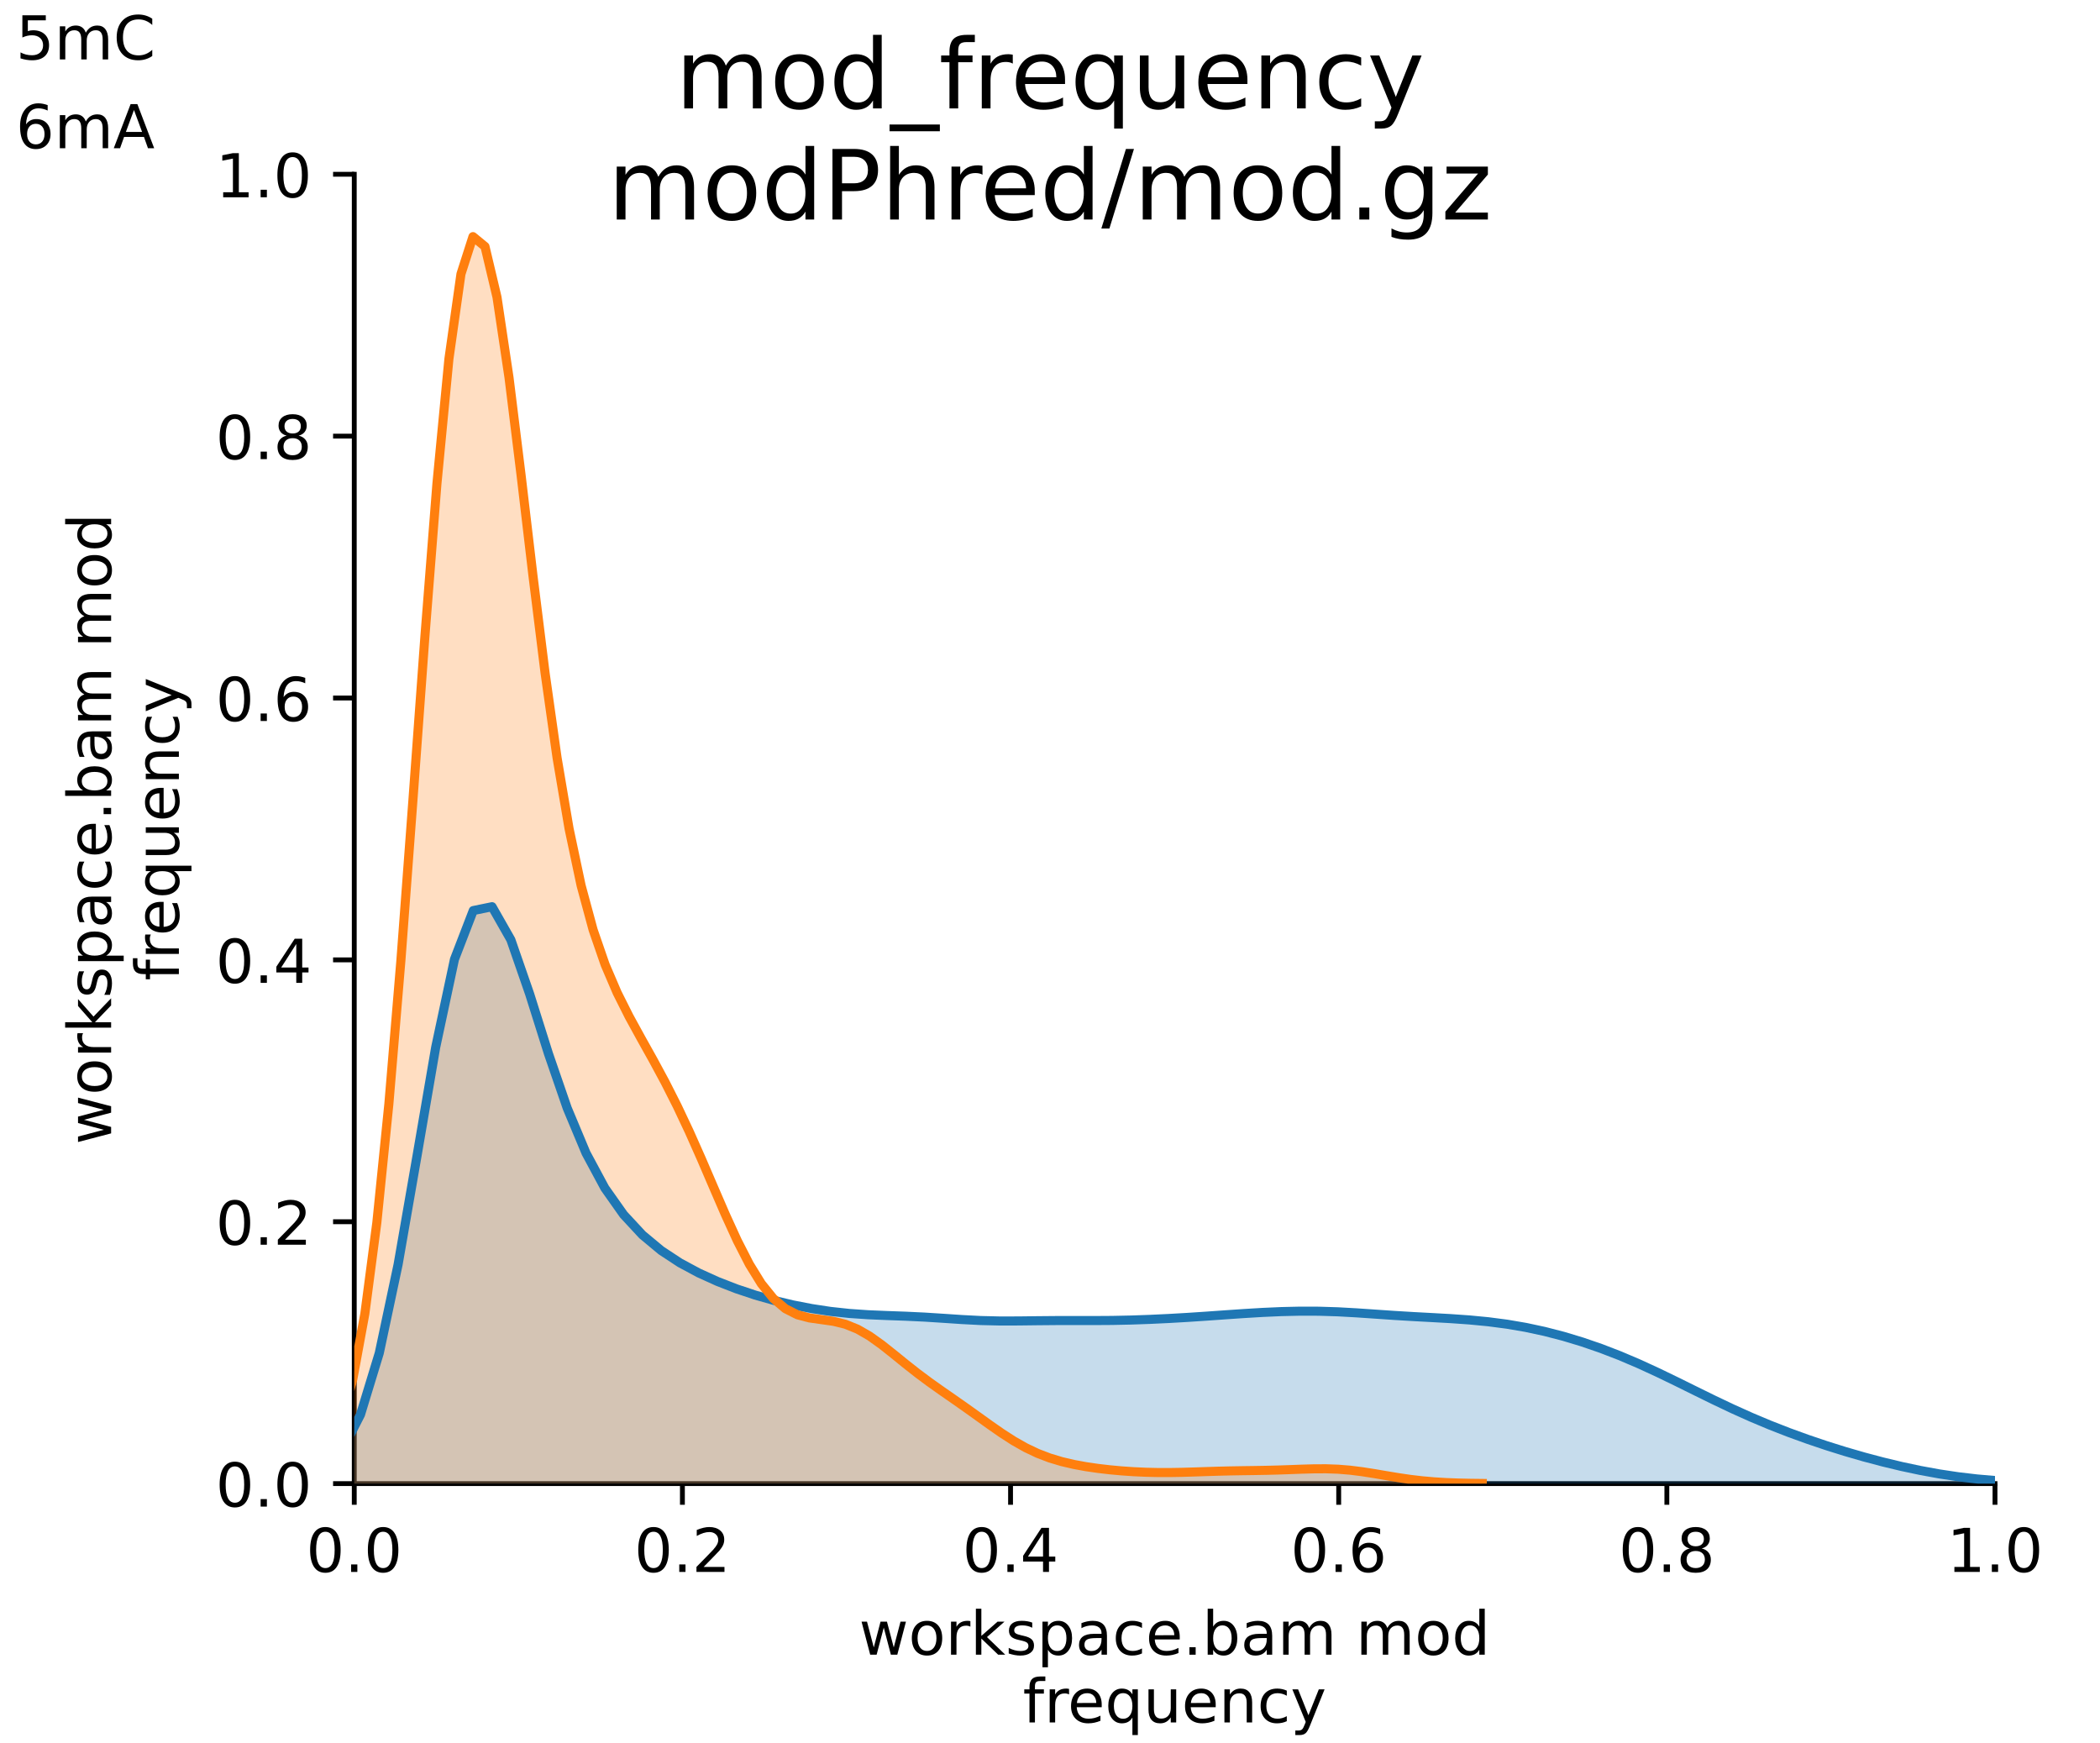 <?xml version="1.0" encoding="utf-8" standalone="no"?>
<!DOCTYPE svg PUBLIC "-//W3C//DTD SVG 1.1//EN"
  "http://www.w3.org/Graphics/SVG/1.1/DTD/svg11.dtd">
<!-- Created with matplotlib (https://matplotlib.org/) -->
<svg height="288pt" version="1.1" viewBox="0 0 347.04 288" width="347.04pt" xmlns="http://www.w3.org/2000/svg" xmlns:xlink="http://www.w3.org/1999/xlink">
 <defs>
  <style type="text/css">*{stroke-linecap:butt;stroke-linejoin:round;}</style>
 </defs>
 <g id="figure_1">
  <g id="patch_1">
   <path d="M 0 288 
L 347.04 288 
L 347.04 0 
L 0 0 
z
" style="fill:#ffffff;"/>
  </g>
  <g id="axes_1">
   <g id="patch_2">
    <path d="M 58.544 245.176 
L 329.688 245.176 
L 329.688 28.8 
L 58.544 28.8 
z
" style="fill:#ffffff;"/>
   </g>
   <g id="matplotlib.axis_1">
    <g id="xtick_1">
     <g id="line2d_1">
      <defs>
       <path d="M 0 0 
L 0 3.5 
" id="m3030052397" style="stroke:#000000;stroke-width:0.8;"/>
      </defs>
      <g>
       <use style="stroke:#000000;stroke-width:0.8;" x="58.544" xlink:href="#m3030052397" y="245.176"/>
      </g>
     </g>
     <g id="text_1">
      <!-- 0.0 -->
      <g transform="translate(50.592 259.774)scale(0.1 -0.1)">
       <defs>
        <path d="M 31.781 66.406 
Q 24.172 66.406 20.328 58.906 
Q 16.5 51.422 16.5 36.375 
Q 16.5 21.391 20.328 13.891 
Q 24.172 6.391 31.781 6.391 
Q 39.453 6.391 43.281 13.891 
Q 47.125 21.391 47.125 36.375 
Q 47.125 51.422 43.281 58.906 
Q 39.453 66.406 31.781 66.406 
z
M 31.781 74.219 
Q 44.047 74.219 50.516 64.516 
Q 56.984 54.828 56.984 36.375 
Q 56.984 17.969 50.516 8.266 
Q 44.047 -1.422 31.781 -1.422 
Q 19.531 -1.422 13.062 8.266 
Q 6.594 17.969 6.594 36.375 
Q 6.594 54.828 13.062 64.516 
Q 19.531 74.219 31.781 74.219 
z
" id="DejaVuSans-48"/>
        <path d="M 10.688 12.406 
L 21 12.406 
L 21 0 
L 10.688 0 
z
" id="DejaVuSans-46"/>
       </defs>
       <use xlink:href="#DejaVuSans-48"/>
       <use x="63.623" xlink:href="#DejaVuSans-46"/>
       <use x="95.41" xlink:href="#DejaVuSans-48"/>
      </g>
     </g>
    </g>
    <g id="xtick_2">
     <g id="line2d_2">
      <g>
       <use style="stroke:#000000;stroke-width:0.8;" x="112.773" xlink:href="#m3030052397" y="245.176"/>
      </g>
     </g>
     <g id="text_2">
      <!-- 0.2 -->
      <g transform="translate(104.821 259.774)scale(0.1 -0.1)">
       <defs>
        <path d="M 19.188 8.297 
L 53.609 8.297 
L 53.609 0 
L 7.328 0 
L 7.328 8.297 
Q 12.938 14.109 22.625 23.891 
Q 32.328 33.688 34.812 36.531 
Q 39.547 41.844 41.422 45.531 
Q 43.312 49.219 43.312 52.781 
Q 43.312 58.594 39.234 62.25 
Q 35.156 65.922 28.609 65.922 
Q 23.969 65.922 18.812 64.312 
Q 13.672 62.703 7.812 59.422 
L 7.812 69.391 
Q 13.766 71.781 18.938 73 
Q 24.125 74.219 28.422 74.219 
Q 39.75 74.219 46.484 68.547 
Q 53.219 62.891 53.219 53.422 
Q 53.219 48.922 51.531 44.891 
Q 49.859 40.875 45.406 35.406 
Q 44.188 33.984 37.641 27.219 
Q 31.109 20.453 19.188 8.297 
z
" id="DejaVuSans-50"/>
       </defs>
       <use xlink:href="#DejaVuSans-48"/>
       <use x="63.623" xlink:href="#DejaVuSans-46"/>
       <use x="95.41" xlink:href="#DejaVuSans-50"/>
      </g>
     </g>
    </g>
    <g id="xtick_3">
     <g id="line2d_3">
      <g>
       <use style="stroke:#000000;stroke-width:0.8;" x="167.001" xlink:href="#m3030052397" y="245.176"/>
      </g>
     </g>
     <g id="text_3">
      <!-- 0.4 -->
      <g transform="translate(159.05 259.774)scale(0.1 -0.1)">
       <defs>
        <path d="M 37.797 64.312 
L 12.891 25.391 
L 37.797 25.391 
z
M 35.203 72.906 
L 47.609 72.906 
L 47.609 25.391 
L 58.016 25.391 
L 58.016 17.188 
L 47.609 17.188 
L 47.609 0 
L 37.797 0 
L 37.797 17.188 
L 4.891 17.188 
L 4.891 26.703 
z
" id="DejaVuSans-52"/>
       </defs>
       <use xlink:href="#DejaVuSans-48"/>
       <use x="63.623" xlink:href="#DejaVuSans-46"/>
       <use x="95.41" xlink:href="#DejaVuSans-52"/>
      </g>
     </g>
    </g>
    <g id="xtick_4">
     <g id="line2d_4">
      <g>
       <use style="stroke:#000000;stroke-width:0.8;" x="221.23" xlink:href="#m3030052397" y="245.176"/>
      </g>
     </g>
     <g id="text_4">
      <!-- 0.6 -->
      <g transform="translate(213.279 259.774)scale(0.1 -0.1)">
       <defs>
        <path d="M 33.016 40.375 
Q 26.375 40.375 22.484 35.828 
Q 18.609 31.297 18.609 23.391 
Q 18.609 15.531 22.484 10.953 
Q 26.375 6.391 33.016 6.391 
Q 39.656 6.391 43.531 10.953 
Q 47.406 15.531 47.406 23.391 
Q 47.406 31.297 43.531 35.828 
Q 39.656 40.375 33.016 40.375 
z
M 52.594 71.297 
L 52.594 62.312 
Q 48.875 64.062 45.094 64.984 
Q 41.312 65.922 37.594 65.922 
Q 27.828 65.922 22.672 59.328 
Q 17.531 52.734 16.797 39.406 
Q 19.672 43.656 24.016 45.922 
Q 28.375 48.188 33.594 48.188 
Q 44.578 48.188 50.953 41.516 
Q 57.328 34.859 57.328 23.391 
Q 57.328 12.156 50.688 5.359 
Q 44.047 -1.422 33.016 -1.422 
Q 20.359 -1.422 13.672 8.266 
Q 6.984 17.969 6.984 36.375 
Q 6.984 53.656 15.188 63.938 
Q 23.391 74.219 37.203 74.219 
Q 40.922 74.219 44.703 73.484 
Q 48.484 72.75 52.594 71.297 
z
" id="DejaVuSans-54"/>
       </defs>
       <use xlink:href="#DejaVuSans-48"/>
       <use x="63.623" xlink:href="#DejaVuSans-46"/>
       <use x="95.41" xlink:href="#DejaVuSans-54"/>
      </g>
     </g>
    </g>
    <g id="xtick_5">
     <g id="line2d_5">
      <g>
       <use style="stroke:#000000;stroke-width:0.8;" x="275.459" xlink:href="#m3030052397" y="245.176"/>
      </g>
     </g>
     <g id="text_5">
      <!-- 0.8 -->
      <g transform="translate(267.508 259.774)scale(0.1 -0.1)">
       <defs>
        <path d="M 31.781 34.625 
Q 24.75 34.625 20.719 30.859 
Q 16.703 27.094 16.703 20.516 
Q 16.703 13.922 20.719 10.156 
Q 24.75 6.391 31.781 6.391 
Q 38.812 6.391 42.859 10.172 
Q 46.922 13.969 46.922 20.516 
Q 46.922 27.094 42.891 30.859 
Q 38.875 34.625 31.781 34.625 
z
M 21.922 38.812 
Q 15.578 40.375 12.031 44.719 
Q 8.5 49.078 8.5 55.328 
Q 8.5 64.062 14.719 69.141 
Q 20.953 74.219 31.781 74.219 
Q 42.672 74.219 48.875 69.141 
Q 55.078 64.062 55.078 55.328 
Q 55.078 49.078 51.531 44.719 
Q 48 40.375 41.703 38.812 
Q 48.828 37.156 52.797 32.312 
Q 56.781 27.484 56.781 20.516 
Q 56.781 9.906 50.312 4.234 
Q 43.844 -1.422 31.781 -1.422 
Q 19.734 -1.422 13.25 4.234 
Q 6.781 9.906 6.781 20.516 
Q 6.781 27.484 10.781 32.312 
Q 14.797 37.156 21.922 38.812 
z
M 18.312 54.391 
Q 18.312 48.734 21.844 45.562 
Q 25.391 42.391 31.781 42.391 
Q 38.141 42.391 41.719 45.562 
Q 45.312 48.734 45.312 54.391 
Q 45.312 60.062 41.719 63.234 
Q 38.141 66.406 31.781 66.406 
Q 25.391 66.406 21.844 63.234 
Q 18.312 60.062 18.312 54.391 
z
" id="DejaVuSans-56"/>
       </defs>
       <use xlink:href="#DejaVuSans-48"/>
       <use x="63.623" xlink:href="#DejaVuSans-46"/>
       <use x="95.41" xlink:href="#DejaVuSans-56"/>
      </g>
     </g>
    </g>
    <g id="xtick_6">
     <g id="line2d_6">
      <g>
       <use style="stroke:#000000;stroke-width:0.8;" x="329.688" xlink:href="#m3030052397" y="245.176"/>
      </g>
     </g>
     <g id="text_6">
      <!-- 1.0 -->
      <g transform="translate(321.736 259.774)scale(0.1 -0.1)">
       <defs>
        <path d="M 12.406 8.297 
L 28.516 8.297 
L 28.516 63.922 
L 10.984 60.406 
L 10.984 69.391 
L 28.422 72.906 
L 38.281 72.906 
L 38.281 8.297 
L 54.391 8.297 
L 54.391 0 
L 12.406 0 
z
" id="DejaVuSans-49"/>
       </defs>
       <use xlink:href="#DejaVuSans-49"/>
       <use x="63.623" xlink:href="#DejaVuSans-46"/>
       <use x="95.41" xlink:href="#DejaVuSans-48"/>
      </g>
     </g>
    </g>
    <g id="text_7">
     <!-- workspace.bam mod -->
     <g transform="translate(141.957 273.453)scale(0.1 -0.1)">
      <defs>
       <path d="M 4.203 54.688 
L 13.188 54.688 
L 24.422 12.016 
L 35.594 54.688 
L 46.188 54.688 
L 57.422 12.016 
L 68.609 54.688 
L 77.594 54.688 
L 63.281 0 
L 52.688 0 
L 40.922 44.828 
L 29.109 0 
L 18.5 0 
z
" id="DejaVuSans-119"/>
       <path d="M 30.609 48.391 
Q 23.391 48.391 19.188 42.75 
Q 14.984 37.109 14.984 27.297 
Q 14.984 17.484 19.156 11.844 
Q 23.344 6.203 30.609 6.203 
Q 37.797 6.203 41.984 11.859 
Q 46.188 17.531 46.188 27.297 
Q 46.188 37.016 41.984 42.703 
Q 37.797 48.391 30.609 48.391 
z
M 30.609 56 
Q 42.328 56 49.016 48.375 
Q 55.719 40.766 55.719 27.297 
Q 55.719 13.875 49.016 6.219 
Q 42.328 -1.422 30.609 -1.422 
Q 18.844 -1.422 12.172 6.219 
Q 5.516 13.875 5.516 27.297 
Q 5.516 40.766 12.172 48.375 
Q 18.844 56 30.609 56 
z
" id="DejaVuSans-111"/>
       <path d="M 41.109 46.297 
Q 39.594 47.172 37.812 47.578 
Q 36.031 48 33.891 48 
Q 26.266 48 22.188 43.047 
Q 18.109 38.094 18.109 28.812 
L 18.109 0 
L 9.078 0 
L 9.078 54.688 
L 18.109 54.688 
L 18.109 46.188 
Q 20.953 51.172 25.484 53.578 
Q 30.031 56 36.531 56 
Q 37.453 56 38.578 55.875 
Q 39.703 55.766 41.062 55.516 
z
" id="DejaVuSans-114"/>
       <path d="M 9.078 75.984 
L 18.109 75.984 
L 18.109 31.109 
L 44.922 54.688 
L 56.391 54.688 
L 27.391 29.109 
L 57.625 0 
L 45.906 0 
L 18.109 26.703 
L 18.109 0 
L 9.078 0 
z
" id="DejaVuSans-107"/>
       <path d="M 44.281 53.078 
L 44.281 44.578 
Q 40.484 46.531 36.375 47.5 
Q 32.281 48.484 27.875 48.484 
Q 21.188 48.484 17.844 46.438 
Q 14.5 44.391 14.5 40.281 
Q 14.5 37.156 16.891 35.375 
Q 19.281 33.594 26.516 31.984 
L 29.594 31.297 
Q 39.156 29.25 43.188 25.516 
Q 47.219 21.781 47.219 15.094 
Q 47.219 7.469 41.188 3.016 
Q 35.156 -1.422 24.609 -1.422 
Q 20.219 -1.422 15.453 -0.562 
Q 10.688 0.297 5.422 2 
L 5.422 11.281 
Q 10.406 8.688 15.234 7.391 
Q 20.062 6.109 24.812 6.109 
Q 31.156 6.109 34.562 8.281 
Q 37.984 10.453 37.984 14.406 
Q 37.984 18.062 35.516 20.016 
Q 33.062 21.969 24.703 23.781 
L 21.578 24.516 
Q 13.234 26.266 9.516 29.906 
Q 5.812 33.547 5.812 39.891 
Q 5.812 47.609 11.281 51.797 
Q 16.75 56 26.812 56 
Q 31.781 56 36.172 55.266 
Q 40.578 54.547 44.281 53.078 
z
" id="DejaVuSans-115"/>
       <path d="M 18.109 8.203 
L 18.109 -20.797 
L 9.078 -20.797 
L 9.078 54.688 
L 18.109 54.688 
L 18.109 46.391 
Q 20.953 51.266 25.266 53.625 
Q 29.594 56 35.594 56 
Q 45.562 56 51.781 48.094 
Q 58.016 40.188 58.016 27.297 
Q 58.016 14.406 51.781 6.484 
Q 45.562 -1.422 35.594 -1.422 
Q 29.594 -1.422 25.266 0.953 
Q 20.953 3.328 18.109 8.203 
z
M 48.688 27.297 
Q 48.688 37.203 44.609 42.844 
Q 40.531 48.484 33.406 48.484 
Q 26.266 48.484 22.188 42.844 
Q 18.109 37.203 18.109 27.297 
Q 18.109 17.391 22.188 11.75 
Q 26.266 6.109 33.406 6.109 
Q 40.531 6.109 44.609 11.75 
Q 48.688 17.391 48.688 27.297 
z
" id="DejaVuSans-112"/>
       <path d="M 34.281 27.484 
Q 23.391 27.484 19.188 25 
Q 14.984 22.516 14.984 16.5 
Q 14.984 11.719 18.141 8.906 
Q 21.297 6.109 26.703 6.109 
Q 34.188 6.109 38.703 11.406 
Q 43.219 16.703 43.219 25.484 
L 43.219 27.484 
z
M 52.203 31.203 
L 52.203 0 
L 43.219 0 
L 43.219 8.297 
Q 40.141 3.328 35.547 0.953 
Q 30.953 -1.422 24.312 -1.422 
Q 15.922 -1.422 10.953 3.297 
Q 6 8.016 6 15.922 
Q 6 25.141 12.172 29.828 
Q 18.359 34.516 30.609 34.516 
L 43.219 34.516 
L 43.219 35.406 
Q 43.219 41.609 39.141 45 
Q 35.062 48.391 27.688 48.391 
Q 23 48.391 18.547 47.266 
Q 14.109 46.141 10.016 43.891 
L 10.016 52.203 
Q 14.938 54.109 19.578 55.047 
Q 24.219 56 28.609 56 
Q 40.484 56 46.344 49.844 
Q 52.203 43.703 52.203 31.203 
z
" id="DejaVuSans-97"/>
       <path d="M 48.781 52.594 
L 48.781 44.188 
Q 44.969 46.297 41.141 47.344 
Q 37.312 48.391 33.406 48.391 
Q 24.656 48.391 19.812 42.844 
Q 14.984 37.312 14.984 27.297 
Q 14.984 17.281 19.812 11.734 
Q 24.656 6.203 33.406 6.203 
Q 37.312 6.203 41.141 7.25 
Q 44.969 8.297 48.781 10.406 
L 48.781 2.094 
Q 45.016 0.344 40.984 -0.531 
Q 36.969 -1.422 32.422 -1.422 
Q 20.062 -1.422 12.781 6.344 
Q 5.516 14.109 5.516 27.297 
Q 5.516 40.672 12.859 48.328 
Q 20.219 56 33.016 56 
Q 37.156 56 41.109 55.141 
Q 45.062 54.297 48.781 52.594 
z
" id="DejaVuSans-99"/>
       <path d="M 56.203 29.594 
L 56.203 25.203 
L 14.891 25.203 
Q 15.484 15.922 20.484 11.062 
Q 25.484 6.203 34.422 6.203 
Q 39.594 6.203 44.453 7.469 
Q 49.312 8.734 54.109 11.281 
L 54.109 2.781 
Q 49.266 0.734 44.188 -0.344 
Q 39.109 -1.422 33.891 -1.422 
Q 20.797 -1.422 13.156 6.188 
Q 5.516 13.812 5.516 26.812 
Q 5.516 40.234 12.766 48.109 
Q 20.016 56 32.328 56 
Q 43.359 56 49.781 48.891 
Q 56.203 41.797 56.203 29.594 
z
M 47.219 32.234 
Q 47.125 39.594 43.094 43.984 
Q 39.062 48.391 32.422 48.391 
Q 24.906 48.391 20.391 44.141 
Q 15.875 39.891 15.188 32.172 
z
" id="DejaVuSans-101"/>
       <path d="M 48.688 27.297 
Q 48.688 37.203 44.609 42.844 
Q 40.531 48.484 33.406 48.484 
Q 26.266 48.484 22.188 42.844 
Q 18.109 37.203 18.109 27.297 
Q 18.109 17.391 22.188 11.75 
Q 26.266 6.109 33.406 6.109 
Q 40.531 6.109 44.609 11.75 
Q 48.688 17.391 48.688 27.297 
z
M 18.109 46.391 
Q 20.953 51.266 25.266 53.625 
Q 29.594 56 35.594 56 
Q 45.562 56 51.781 48.094 
Q 58.016 40.188 58.016 27.297 
Q 58.016 14.406 51.781 6.484 
Q 45.562 -1.422 35.594 -1.422 
Q 29.594 -1.422 25.266 0.953 
Q 20.953 3.328 18.109 8.203 
L 18.109 0 
L 9.078 0 
L 9.078 75.984 
L 18.109 75.984 
z
" id="DejaVuSans-98"/>
       <path d="M 52 44.188 
Q 55.375 50.25 60.062 53.125 
Q 64.75 56 71.094 56 
Q 79.641 56 84.281 50.016 
Q 88.922 44.047 88.922 33.016 
L 88.922 0 
L 79.891 0 
L 79.891 32.719 
Q 79.891 40.578 77.094 44.375 
Q 74.312 48.188 68.609 48.188 
Q 61.625 48.188 57.562 43.547 
Q 53.516 38.922 53.516 30.906 
L 53.516 0 
L 44.484 0 
L 44.484 32.719 
Q 44.484 40.625 41.703 44.406 
Q 38.922 48.188 33.109 48.188 
Q 26.219 48.188 22.156 43.531 
Q 18.109 38.875 18.109 30.906 
L 18.109 0 
L 9.078 0 
L 9.078 54.688 
L 18.109 54.688 
L 18.109 46.188 
Q 21.188 51.219 25.484 53.609 
Q 29.781 56 35.688 56 
Q 41.656 56 45.828 52.969 
Q 50 49.953 52 44.188 
z
" id="DejaVuSans-109"/>
       <path id="DejaVuSans-32"/>
       <path d="M 45.406 46.391 
L 45.406 75.984 
L 54.391 75.984 
L 54.391 0 
L 45.406 0 
L 45.406 8.203 
Q 42.578 3.328 38.25 0.953 
Q 33.938 -1.422 27.875 -1.422 
Q 17.969 -1.422 11.734 6.484 
Q 5.516 14.406 5.516 27.297 
Q 5.516 40.188 11.734 48.094 
Q 17.969 56 27.875 56 
Q 33.938 56 38.25 53.625 
Q 42.578 51.266 45.406 46.391 
z
M 14.797 27.297 
Q 14.797 17.391 18.875 11.75 
Q 22.953 6.109 30.078 6.109 
Q 37.203 6.109 41.297 11.75 
Q 45.406 17.391 45.406 27.297 
Q 45.406 37.203 41.297 42.844 
Q 37.203 48.484 30.078 48.484 
Q 22.953 48.484 18.875 42.844 
Q 14.797 37.203 14.797 27.297 
z
" id="DejaVuSans-100"/>
      </defs>
      <use xlink:href="#DejaVuSans-119"/>
      <use x="81.787" xlink:href="#DejaVuSans-111"/>
      <use x="142.969" xlink:href="#DejaVuSans-114"/>
      <use x="184.082" xlink:href="#DejaVuSans-107"/>
      <use x="241.992" xlink:href="#DejaVuSans-115"/>
      <use x="294.092" xlink:href="#DejaVuSans-112"/>
      <use x="357.568" xlink:href="#DejaVuSans-97"/>
      <use x="418.848" xlink:href="#DejaVuSans-99"/>
      <use x="473.828" xlink:href="#DejaVuSans-101"/>
      <use x="535.352" xlink:href="#DejaVuSans-46"/>
      <use x="567.139" xlink:href="#DejaVuSans-98"/>
      <use x="630.615" xlink:href="#DejaVuSans-97"/>
      <use x="691.895" xlink:href="#DejaVuSans-109"/>
      <use x="789.307" xlink:href="#DejaVuSans-32"/>
      <use x="821.094" xlink:href="#DejaVuSans-109"/>
      <use x="918.506" xlink:href="#DejaVuSans-111"/>
      <use x="979.688" xlink:href="#DejaVuSans-100"/>
     </g>
     <!-- frequency -->
     <g transform="translate(169.039 284.65)scale(0.1 -0.1)">
      <defs>
       <path d="M 37.109 75.984 
L 37.109 68.5 
L 28.516 68.5 
Q 23.688 68.5 21.797 66.547 
Q 19.922 64.594 19.922 59.516 
L 19.922 54.688 
L 34.719 54.688 
L 34.719 47.703 
L 19.922 47.703 
L 19.922 0 
L 10.891 0 
L 10.891 47.703 
L 2.297 47.703 
L 2.297 54.688 
L 10.891 54.688 
L 10.891 58.5 
Q 10.891 67.625 15.141 71.797 
Q 19.391 75.984 28.609 75.984 
z
" id="DejaVuSans-102"/>
       <path d="M 14.797 27.297 
Q 14.797 17.391 18.875 11.75 
Q 22.953 6.109 30.078 6.109 
Q 37.203 6.109 41.297 11.75 
Q 45.406 17.391 45.406 27.297 
Q 45.406 37.203 41.297 42.844 
Q 37.203 48.484 30.078 48.484 
Q 22.953 48.484 18.875 42.844 
Q 14.797 37.203 14.797 27.297 
z
M 45.406 8.203 
Q 42.578 3.328 38.25 0.953 
Q 33.938 -1.422 27.875 -1.422 
Q 17.969 -1.422 11.734 6.484 
Q 5.516 14.406 5.516 27.297 
Q 5.516 40.188 11.734 48.094 
Q 17.969 56 27.875 56 
Q 33.938 56 38.25 53.625 
Q 42.578 51.266 45.406 46.391 
L 45.406 54.688 
L 54.391 54.688 
L 54.391 -20.797 
L 45.406 -20.797 
z
" id="DejaVuSans-113"/>
       <path d="M 8.5 21.578 
L 8.5 54.688 
L 17.484 54.688 
L 17.484 21.922 
Q 17.484 14.156 20.5 10.266 
Q 23.531 6.391 29.594 6.391 
Q 36.859 6.391 41.078 11.031 
Q 45.312 15.672 45.312 23.688 
L 45.312 54.688 
L 54.297 54.688 
L 54.297 0 
L 45.312 0 
L 45.312 8.406 
Q 42.047 3.422 37.719 1 
Q 33.406 -1.422 27.688 -1.422 
Q 18.266 -1.422 13.375 4.438 
Q 8.5 10.297 8.5 21.578 
z
M 31.109 56 
z
" id="DejaVuSans-117"/>
       <path d="M 54.891 33.016 
L 54.891 0 
L 45.906 0 
L 45.906 32.719 
Q 45.906 40.484 42.875 44.328 
Q 39.844 48.188 33.797 48.188 
Q 26.516 48.188 22.312 43.547 
Q 18.109 38.922 18.109 30.906 
L 18.109 0 
L 9.078 0 
L 9.078 54.688 
L 18.109 54.688 
L 18.109 46.188 
Q 21.344 51.125 25.703 53.562 
Q 30.078 56 35.797 56 
Q 45.219 56 50.047 50.172 
Q 54.891 44.344 54.891 33.016 
z
" id="DejaVuSans-110"/>
       <path d="M 32.172 -5.078 
Q 28.375 -14.844 24.75 -17.812 
Q 21.141 -20.797 15.094 -20.797 
L 7.906 -20.797 
L 7.906 -13.281 
L 13.188 -13.281 
Q 16.891 -13.281 18.938 -11.516 
Q 21 -9.766 23.484 -3.219 
L 25.094 0.875 
L 2.984 54.688 
L 12.5 54.688 
L 29.594 11.922 
L 46.688 54.688 
L 56.203 54.688 
z
" id="DejaVuSans-121"/>
      </defs>
      <use xlink:href="#DejaVuSans-102"/>
      <use x="35.205" xlink:href="#DejaVuSans-114"/>
      <use x="74.068" xlink:href="#DejaVuSans-101"/>
      <use x="135.592" xlink:href="#DejaVuSans-113"/>
      <use x="199.068" xlink:href="#DejaVuSans-117"/>
      <use x="262.447" xlink:href="#DejaVuSans-101"/>
      <use x="323.971" xlink:href="#DejaVuSans-110"/>
      <use x="387.35" xlink:href="#DejaVuSans-99"/>
      <use x="442.33" xlink:href="#DejaVuSans-121"/>
     </g>
    </g>
   </g>
   <g id="matplotlib.axis_2">
    <g id="ytick_1">
     <g id="line2d_7">
      <defs>
       <path d="M 0 0 
L -3.5 0 
" id="m3a9fb37cb3" style="stroke:#000000;stroke-width:0.8;"/>
      </defs>
      <g>
       <use style="stroke:#000000;stroke-width:0.8;" x="58.544" xlink:href="#m3a9fb37cb3" y="245.176"/>
      </g>
     </g>
     <g id="text_8">
      <!-- 0.0 -->
      <g transform="translate(35.641 248.975)scale(0.1 -0.1)">
       <use xlink:href="#DejaVuSans-48"/>
       <use x="63.623" xlink:href="#DejaVuSans-46"/>
       <use x="95.41" xlink:href="#DejaVuSans-48"/>
      </g>
     </g>
    </g>
    <g id="ytick_2">
     <g id="line2d_8">
      <g>
       <use style="stroke:#000000;stroke-width:0.8;" x="58.544" xlink:href="#m3a9fb37cb3" y="201.901"/>
      </g>
     </g>
     <g id="text_9">
      <!-- 0.2 -->
      <g transform="translate(35.641 205.7)scale(0.1 -0.1)">
       <use xlink:href="#DejaVuSans-48"/>
       <use x="63.623" xlink:href="#DejaVuSans-46"/>
       <use x="95.41" xlink:href="#DejaVuSans-50"/>
      </g>
     </g>
    </g>
    <g id="ytick_3">
     <g id="line2d_9">
      <g>
       <use style="stroke:#000000;stroke-width:0.8;" x="58.544" xlink:href="#m3a9fb37cb3" y="158.626"/>
      </g>
     </g>
     <g id="text_10">
      <!-- 0.4 -->
      <g transform="translate(35.641 162.425)scale(0.1 -0.1)">
       <use xlink:href="#DejaVuSans-48"/>
       <use x="63.623" xlink:href="#DejaVuSans-46"/>
       <use x="95.41" xlink:href="#DejaVuSans-52"/>
      </g>
     </g>
    </g>
    <g id="ytick_4">
     <g id="line2d_10">
      <g>
       <use style="stroke:#000000;stroke-width:0.8;" x="58.544" xlink:href="#m3a9fb37cb3" y="115.35"/>
      </g>
     </g>
     <g id="text_11">
      <!-- 0.6 -->
      <g transform="translate(35.641 119.15)scale(0.1 -0.1)">
       <use xlink:href="#DejaVuSans-48"/>
       <use x="63.623" xlink:href="#DejaVuSans-46"/>
       <use x="95.41" xlink:href="#DejaVuSans-54"/>
      </g>
     </g>
    </g>
    <g id="ytick_5">
     <g id="line2d_11">
      <g>
       <use style="stroke:#000000;stroke-width:0.8;" x="58.544" xlink:href="#m3a9fb37cb3" y="72.075"/>
      </g>
     </g>
     <g id="text_12">
      <!-- 0.8 -->
      <g transform="translate(35.641 75.874)scale(0.1 -0.1)">
       <use xlink:href="#DejaVuSans-48"/>
       <use x="63.623" xlink:href="#DejaVuSans-46"/>
       <use x="95.41" xlink:href="#DejaVuSans-56"/>
      </g>
     </g>
    </g>
    <g id="ytick_6">
     <g id="line2d_12">
      <g>
       <use style="stroke:#000000;stroke-width:0.8;" x="58.544" xlink:href="#m3a9fb37cb3" y="28.8"/>
      </g>
     </g>
     <g id="text_13">
      <!-- 1.0 -->
      <g transform="translate(35.641 32.599)scale(0.1 -0.1)">
       <use xlink:href="#DejaVuSans-49"/>
       <use x="63.623" xlink:href="#DejaVuSans-46"/>
       <use x="95.41" xlink:href="#DejaVuSans-48"/>
      </g>
     </g>
    </g>
    <g id="text_14">
     <!-- workspace.bam mod -->
     <g transform="translate(18.363 189.147)rotate(-90)scale(0.1 -0.1)">
      <use xlink:href="#DejaVuSans-119"/>
      <use x="81.787" xlink:href="#DejaVuSans-111"/>
      <use x="142.969" xlink:href="#DejaVuSans-114"/>
      <use x="184.082" xlink:href="#DejaVuSans-107"/>
      <use x="241.992" xlink:href="#DejaVuSans-115"/>
      <use x="294.092" xlink:href="#DejaVuSans-112"/>
      <use x="357.568" xlink:href="#DejaVuSans-97"/>
      <use x="418.848" xlink:href="#DejaVuSans-99"/>
      <use x="473.828" xlink:href="#DejaVuSans-101"/>
      <use x="535.352" xlink:href="#DejaVuSans-46"/>
      <use x="567.139" xlink:href="#DejaVuSans-98"/>
      <use x="630.615" xlink:href="#DejaVuSans-97"/>
      <use x="691.895" xlink:href="#DejaVuSans-109"/>
      <use x="789.307" xlink:href="#DejaVuSans-32"/>
      <use x="821.094" xlink:href="#DejaVuSans-109"/>
      <use x="918.506" xlink:href="#DejaVuSans-111"/>
      <use x="979.688" xlink:href="#DejaVuSans-100"/>
     </g>
     <!-- frequency -->
     <g transform="translate(29.561 162.065)rotate(-90)scale(0.1 -0.1)">
      <use xlink:href="#DejaVuSans-102"/>
      <use x="35.205" xlink:href="#DejaVuSans-114"/>
      <use x="74.068" xlink:href="#DejaVuSans-101"/>
      <use x="135.592" xlink:href="#DejaVuSans-113"/>
      <use x="199.068" xlink:href="#DejaVuSans-117"/>
      <use x="262.447" xlink:href="#DejaVuSans-101"/>
      <use x="323.971" xlink:href="#DejaVuSans-110"/>
      <use x="387.35" xlink:href="#DejaVuSans-99"/>
      <use x="442.33" xlink:href="#DejaVuSans-121"/>
     </g>
    </g>
   </g>
   <g id="patch_3">
    <path d="M 58.544 245.176 
L 58.544 28.8 
" style="fill:none;stroke:#000000;stroke-linecap:square;stroke-linejoin:miter;stroke-width:0.8;"/>
   </g>
   <g id="patch_4">
    <path d="M 58.544 245.176 
L 329.688 245.176 
" style="fill:none;stroke:#000000;stroke-linecap:square;stroke-linejoin:miter;stroke-width:0.8;"/>
   </g>
  </g>
  <g id="axes_2">
   <g id="PolyCollection_1">
    <path clip-path="url(#p227b1b695b)" d="M 47.15 244.925 
L 47.15 245.176 
L 50.256 245.176 
L 53.362 245.176 
L 56.468 245.176 
L 59.574 245.176 
L 62.68 245.176 
L 65.786 245.176 
L 68.892 245.176 
L 71.998 245.176 
L 75.104 245.176 
L 78.21 245.176 
L 81.315 245.176 
L 84.421 245.176 
L 87.527 245.176 
L 90.633 245.176 
L 93.739 245.176 
L 96.845 245.176 
L 99.951 245.176 
L 103.057 245.176 
L 106.163 245.176 
L 109.269 245.176 
L 112.375 245.176 
L 115.481 245.176 
L 118.587 245.176 
L 121.693 245.176 
L 124.799 245.176 
L 127.905 245.176 
L 131.011 245.176 
L 134.117 245.176 
L 137.223 245.176 
L 140.328 245.176 
L 143.434 245.176 
L 146.54 245.176 
L 149.646 245.176 
L 152.752 245.176 
L 155.858 245.176 
L 158.964 245.176 
L 162.07 245.176 
L 165.176 245.176 
L 168.282 245.176 
L 171.388 245.176 
L 174.494 245.176 
L 177.6 245.176 
L 180.706 245.176 
L 183.812 245.176 
L 186.918 245.176 
L 190.024 245.176 
L 193.13 245.176 
L 196.236 245.176 
L 199.341 245.176 
L 202.447 245.176 
L 205.553 245.176 
L 208.659 245.176 
L 211.765 245.176 
L 214.871 245.176 
L 217.977 245.176 
L 221.083 245.176 
L 224.189 245.176 
L 227.295 245.176 
L 230.401 245.176 
L 233.507 245.176 
L 236.613 245.176 
L 239.719 245.176 
L 242.825 245.176 
L 245.931 245.176 
L 249.037 245.176 
L 252.143 245.176 
L 255.249 245.176 
L 258.354 245.176 
L 261.46 245.176 
L 264.566 245.176 
L 267.672 245.176 
L 270.778 245.176 
L 273.884 245.176 
L 276.99 245.176 
L 280.096 245.176 
L 283.202 245.176 
L 286.308 245.176 
L 289.414 245.176 
L 292.52 245.176 
L 295.626 245.176 
L 298.732 245.176 
L 301.838 245.176 
L 304.944 245.176 
L 308.05 245.176 
L 311.156 245.176 
L 314.262 245.176 
L 317.367 245.176 
L 320.473 245.176 
L 323.579 245.176 
L 326.685 245.176 
L 329.791 245.176 
L 332.897 245.176 
L 336.003 245.176 
L 339.109 245.176 
L 342.215 245.176 
L 345.321 245.176 
L 348.427 245.176 
L 351.533 245.176 
L 354.639 245.176 
L 354.639 245.175 
L 354.639 245.175 
L 351.533 245.172 
L 348.427 245.166 
L 345.321 245.152 
L 342.215 245.124 
L 339.109 245.075 
L 336.003 244.994 
L 332.897 244.866 
L 329.791 244.675 
L 326.685 244.405 
L 323.579 244.04 
L 320.473 243.573 
L 317.367 243.006 
L 314.262 242.346 
L 311.156 241.601 
L 308.05 240.778 
L 304.944 239.879 
L 301.838 238.906 
L 298.732 237.857 
L 295.626 236.731 
L 292.52 235.519 
L 289.414 234.215 
L 286.308 232.82 
L 283.202 231.345 
L 280.096 229.819 
L 276.99 228.284 
L 273.884 226.783 
L 270.778 225.357 
L 267.672 224.035 
L 264.566 222.837 
L 261.46 221.769 
L 258.354 220.832 
L 255.249 220.029 
L 252.143 219.362 
L 249.037 218.831 
L 245.931 218.426 
L 242.825 218.128 
L 239.719 217.91 
L 236.613 217.736 
L 233.507 217.569 
L 230.401 217.382 
L 227.295 217.17 
L 224.189 216.958 
L 221.083 216.785 
L 217.977 216.688 
L 214.871 216.678 
L 211.765 216.75 
L 208.659 216.887 
L 205.553 217.073 
L 202.447 217.286 
L 199.341 217.505 
L 196.236 217.711 
L 193.13 217.89 
L 190.024 218.037 
L 186.918 218.146 
L 183.812 218.211 
L 180.706 218.232 
L 177.6 218.23 
L 174.494 218.232 
L 171.388 218.259 
L 168.282 218.297 
L 165.176 218.301 
L 162.07 218.227 
L 158.964 218.065 
L 155.858 217.856 
L 152.752 217.658 
L 149.646 217.511 
L 146.54 217.4 
L 143.434 217.269 
L 140.328 217.054 
L 137.223 216.717 
L 134.117 216.245 
L 131.011 215.642 
L 127.905 214.904 
L 124.799 214.023 
L 121.693 212.985 
L 118.587 211.777 
L 115.481 210.37 
L 112.375 208.701 
L 109.269 206.658 
L 106.163 204.074 
L 103.057 200.726 
L 99.951 196.328 
L 96.845 190.551 
L 93.739 183.129 
L 90.633 174.114 
L 87.527 164.256 
L 84.421 155.299 
L 81.315 149.839 
L 78.21 150.476 
L 75.104 158.53 
L 71.998 173.085 
L 68.892 191.154 
L 65.786 208.974 
L 62.68 223.595 
L 59.574 233.777 
L 56.468 239.857 
L 53.362 242.989 
L 50.256 244.385 
L 47.15 244.925 
z
" style="fill:#1f77b4;fill-opacity:0.25;"/>
   </g>
   <g id="PolyCollection_2">
    <path clip-path="url(#p227b1b695b)" d="M 48.377 244.539 
L 48.377 245.176 
L 50.363 245.176 
L 52.348 245.176 
L 54.334 245.176 
L 56.319 245.176 
L 58.305 245.176 
L 60.291 245.176 
L 62.276 245.176 
L 64.262 245.176 
L 66.248 245.176 
L 68.233 245.176 
L 70.219 245.176 
L 72.204 245.176 
L 74.19 245.176 
L 76.176 245.176 
L 78.161 245.176 
L 80.147 245.176 
L 82.133 245.176 
L 84.118 245.176 
L 86.104 245.176 
L 88.089 245.176 
L 90.075 245.176 
L 92.061 245.176 
L 94.046 245.176 
L 96.032 245.176 
L 98.018 245.176 
L 100.003 245.176 
L 101.989 245.176 
L 103.975 245.176 
L 105.96 245.176 
L 107.946 245.176 
L 109.931 245.176 
L 111.917 245.176 
L 113.903 245.176 
L 115.888 245.176 
L 117.874 245.176 
L 119.86 245.176 
L 121.845 245.176 
L 123.831 245.176 
L 125.816 245.176 
L 127.802 245.176 
L 129.788 245.176 
L 131.773 245.176 
L 133.759 245.176 
L 135.745 245.176 
L 137.73 245.176 
L 139.716 245.176 
L 141.702 245.176 
L 143.687 245.176 
L 145.673 245.176 
L 147.658 245.176 
L 149.644 245.176 
L 151.63 245.176 
L 153.615 245.176 
L 155.601 245.176 
L 157.587 245.176 
L 159.572 245.176 
L 161.558 245.176 
L 163.543 245.176 
L 165.529 245.176 
L 167.515 245.176 
L 169.5 245.176 
L 171.486 245.176 
L 173.472 245.176 
L 175.457 245.176 
L 177.443 245.176 
L 179.429 245.176 
L 181.414 245.176 
L 183.4 245.176 
L 185.385 245.176 
L 187.371 245.176 
L 189.357 245.176 
L 191.342 245.176 
L 193.328 245.176 
L 195.314 245.176 
L 197.299 245.176 
L 199.285 245.176 
L 201.27 245.176 
L 203.256 245.176 
L 205.242 245.176 
L 207.227 245.176 
L 209.213 245.176 
L 211.199 245.176 
L 213.184 245.176 
L 215.17 245.176 
L 217.156 245.176 
L 219.141 245.176 
L 221.127 245.176 
L 223.112 245.176 
L 225.098 245.176 
L 227.084 245.176 
L 229.069 245.176 
L 231.055 245.176 
L 233.041 245.176 
L 235.026 245.176 
L 237.012 245.176 
L 238.997 245.176 
L 240.983 245.176 
L 242.969 245.176 
L 244.954 245.176 
L 244.954 245.152 
L 244.954 245.152 
L 242.969 245.127 
L 240.983 245.082 
L 238.997 245.006 
L 237.012 244.886 
L 235.026 244.711 
L 233.041 244.477 
L 231.055 244.186 
L 229.069 243.857 
L 227.084 243.518 
L 225.098 243.207 
L 223.112 242.959 
L 221.127 242.797 
L 219.141 242.727 
L 217.156 242.734 
L 215.17 242.79 
L 213.184 242.864 
L 211.199 242.932 
L 209.213 242.982 
L 207.227 243.016 
L 205.242 243.044 
L 203.256 243.078 
L 201.27 243.127 
L 199.285 243.189 
L 197.299 243.256 
L 195.314 243.313 
L 193.328 243.347 
L 191.342 243.345 
L 189.357 243.3 
L 187.371 243.21 
L 185.385 243.075 
L 183.4 242.893 
L 181.414 242.661 
L 179.429 242.371 
L 177.443 242.005 
L 175.457 241.54 
L 173.472 240.943 
L 171.486 240.185 
L 169.5 239.242 
L 167.515 238.117 
L 165.529 236.836 
L 163.543 235.452 
L 161.558 234.026 
L 159.572 232.607 
L 157.587 231.215 
L 155.601 229.836 
L 153.615 228.428 
L 151.63 226.949 
L 149.644 225.386 
L 147.658 223.774 
L 145.673 222.2 
L 143.687 220.786 
L 141.702 219.646 
L 139.716 218.843 
L 137.73 218.358 
L 135.745 218.076 
L 133.759 217.796 
L 131.773 217.274 
L 129.788 216.268 
L 127.802 214.588 
L 125.816 212.133 
L 123.831 208.912 
L 121.845 205.034 
L 119.86 200.685 
L 117.874 196.091 
L 115.888 191.471 
L 113.903 187.002 
L 111.917 182.791 
L 109.931 178.868 
L 107.946 175.187 
L 105.96 171.631 
L 103.975 168.009 
L 101.989 164.055 
L 100.003 159.419 
L 98.018 153.671 
L 96.032 146.332 
L 94.046 136.955 
L 92.061 125.238 
L 90.075 111.18 
L 88.089 95.241 
L 86.104 78.446 
L 84.118 62.395 
L 82.133 49.112 
L 80.147 40.738 
L 78.161 39.104 
L 76.176 45.286 
L 74.19 59.287 
L 72.204 79.952 
L 70.219 105.169 
L 68.233 132.308 
L 66.248 158.763 
L 64.262 182.439 
L 62.276 202.037 
L 60.291 217.111 
L 58.305 227.917 
L 56.319 235.152 
L 54.334 239.68 
L 52.348 242.333 
L 50.363 243.79 
L 48.377 244.539 
z
" style="fill:#ff7f0e;fill-opacity:0.25;"/>
   </g>
   <g id="line2d_13">
    <path clip-path="url(#p227b1b695b)" d="M 47.15 244.925 
L 50.256 244.385 
L 53.362 242.989 
L 56.468 239.857 
L 59.574 233.777 
L 62.68 223.595 
L 65.786 208.974 
L 68.892 191.154 
L 71.998 173.085 
L 75.104 158.53 
L 78.21 150.476 
L 81.315 149.839 
L 84.421 155.299 
L 87.527 164.256 
L 90.633 174.114 
L 93.739 183.129 
L 96.845 190.551 
L 99.951 196.328 
L 103.057 200.726 
L 106.163 204.074 
L 109.269 206.658 
L 112.375 208.701 
L 115.481 210.37 
L 118.587 211.777 
L 121.693 212.985 
L 124.799 214.023 
L 127.905 214.904 
L 131.011 215.642 
L 134.117 216.245 
L 137.223 216.717 
L 140.328 217.054 
L 143.434 217.269 
L 146.54 217.4 
L 149.646 217.511 
L 152.752 217.658 
L 155.858 217.856 
L 158.964 218.065 
L 162.07 218.227 
L 165.176 218.301 
L 168.282 218.297 
L 171.388 218.259 
L 174.494 218.232 
L 177.6 218.23 
L 180.706 218.232 
L 183.812 218.211 
L 186.918 218.146 
L 190.024 218.037 
L 193.13 217.89 
L 196.236 217.711 
L 199.341 217.505 
L 202.447 217.286 
L 205.553 217.073 
L 208.659 216.887 
L 211.765 216.75 
L 214.871 216.678 
L 217.977 216.688 
L 221.083 216.785 
L 224.189 216.958 
L 227.295 217.17 
L 230.401 217.382 
L 233.507 217.569 
L 236.613 217.736 
L 239.719 217.91 
L 242.825 218.128 
L 245.931 218.426 
L 249.037 218.831 
L 252.143 219.362 
L 255.249 220.029 
L 258.354 220.832 
L 261.46 221.769 
L 264.566 222.837 
L 267.672 224.035 
L 270.778 225.357 
L 273.884 226.783 
L 276.99 228.284 
L 280.096 229.819 
L 283.202 231.345 
L 286.308 232.82 
L 289.414 234.215 
L 292.52 235.519 
L 295.626 236.731 
L 298.732 237.857 
L 301.838 238.906 
L 304.944 239.879 
L 308.05 240.778 
L 311.156 241.601 
L 314.262 242.346 
L 317.367 243.006 
L 320.473 243.573 
L 323.579 244.04 
L 326.685 244.405 
L 329.791 244.675 
L 332.897 244.866 
L 336.003 244.994 
L 339.109 245.075 
L 342.215 245.124 
L 345.321 245.152 
L 348.04 245.164 
" style="fill:none;stroke:#1f77b4;stroke-linecap:square;stroke-width:1.5;"/>
   </g>
   <g id="line2d_14">
    <path clip-path="url(#p227b1b695b)" d="M 48.377 244.539 
L 50.363 243.79 
L 52.348 242.333 
L 54.334 239.68 
L 56.319 235.152 
L 58.305 227.917 
L 60.291 217.111 
L 62.276 202.037 
L 64.262 182.439 
L 66.248 158.763 
L 68.233 132.308 
L 70.219 105.169 
L 72.204 79.952 
L 74.19 59.287 
L 76.176 45.286 
L 78.161 39.104 
L 80.147 40.738 
L 82.133 49.112 
L 84.118 62.395 
L 86.104 78.446 
L 88.089 95.241 
L 90.075 111.18 
L 92.061 125.238 
L 94.046 136.955 
L 96.032 146.332 
L 98.018 153.671 
L 100.003 159.419 
L 101.989 164.055 
L 103.975 168.009 
L 105.96 171.631 
L 107.946 175.187 
L 109.931 178.868 
L 111.917 182.791 
L 113.903 187.002 
L 115.888 191.471 
L 117.874 196.091 
L 119.86 200.685 
L 121.845 205.034 
L 123.831 208.912 
L 125.816 212.133 
L 127.802 214.588 
L 129.788 216.268 
L 131.773 217.274 
L 133.759 217.796 
L 135.745 218.076 
L 137.73 218.358 
L 139.716 218.843 
L 141.702 219.646 
L 143.687 220.786 
L 145.673 222.2 
L 147.658 223.774 
L 149.644 225.386 
L 151.63 226.949 
L 153.615 228.428 
L 155.601 229.836 
L 157.587 231.215 
L 159.572 232.607 
L 161.558 234.026 
L 163.543 235.452 
L 165.529 236.836 
L 167.515 238.117 
L 169.5 239.242 
L 171.486 240.185 
L 173.472 240.943 
L 175.457 241.54 
L 177.443 242.005 
L 179.429 242.371 
L 181.414 242.661 
L 183.4 242.893 
L 185.385 243.075 
L 187.371 243.21 
L 189.357 243.3 
L 191.342 243.345 
L 193.328 243.347 
L 195.314 243.313 
L 197.299 243.256 
L 199.285 243.189 
L 201.27 243.127 
L 203.256 243.078 
L 205.242 243.044 
L 207.227 243.016 
L 209.213 242.982 
L 211.199 242.932 
L 213.184 242.864 
L 215.17 242.79 
L 217.156 242.734 
L 219.141 242.727 
L 221.127 242.797 
L 223.112 242.959 
L 225.098 243.207 
L 227.084 243.518 
L 229.069 243.857 
L 231.055 244.186 
L 233.041 244.477 
L 235.026 244.711 
L 237.012 244.886 
L 238.997 245.006 
L 240.983 245.082 
L 242.969 245.127 
L 244.954 245.152 
" style="fill:none;stroke:#ff7f0e;stroke-linecap:square;stroke-width:1.5;"/>
   </g>
  </g>
  <g id="text_15">
   <!-- mod_frequency -->
   <g transform="translate(111.631 17.918)scale(0.16 -0.16)">
    <defs>
     <path d="M 50.984 -16.609 
L 50.984 -23.578 
L -0.984 -23.578 
L -0.984 -16.609 
z
" id="DejaVuSans-95"/>
    </defs>
    <use xlink:href="#DejaVuSans-109"/>
    <use x="97.412" xlink:href="#DejaVuSans-111"/>
    <use x="158.594" xlink:href="#DejaVuSans-100"/>
    <use x="222.07" xlink:href="#DejaVuSans-95"/>
    <use x="272.07" xlink:href="#DejaVuSans-102"/>
    <use x="307.275" xlink:href="#DejaVuSans-114"/>
    <use x="346.139" xlink:href="#DejaVuSans-101"/>
    <use x="407.662" xlink:href="#DejaVuSans-113"/>
    <use x="471.139" xlink:href="#DejaVuSans-117"/>
    <use x="534.518" xlink:href="#DejaVuSans-101"/>
    <use x="596.041" xlink:href="#DejaVuSans-110"/>
    <use x="659.42" xlink:href="#DejaVuSans-99"/>
    <use x="714.4" xlink:href="#DejaVuSans-121"/>
   </g>
   <!-- modPhred/mod.gz -->
   <g transform="translate(100.469 36.279)scale(0.16 -0.16)">
    <defs>
     <path d="M 19.672 64.797 
L 19.672 37.406 
L 32.078 37.406 
Q 38.969 37.406 42.719 40.969 
Q 46.484 44.531 46.484 51.125 
Q 46.484 57.672 42.719 61.234 
Q 38.969 64.797 32.078 64.797 
z
M 9.812 72.906 
L 32.078 72.906 
Q 44.344 72.906 50.609 67.359 
Q 56.891 61.812 56.891 51.125 
Q 56.891 40.328 50.609 34.812 
Q 44.344 29.297 32.078 29.297 
L 19.672 29.297 
L 19.672 0 
L 9.812 0 
z
" id="DejaVuSans-80"/>
     <path d="M 54.891 33.016 
L 54.891 0 
L 45.906 0 
L 45.906 32.719 
Q 45.906 40.484 42.875 44.328 
Q 39.844 48.188 33.797 48.188 
Q 26.516 48.188 22.312 43.547 
Q 18.109 38.922 18.109 30.906 
L 18.109 0 
L 9.078 0 
L 9.078 75.984 
L 18.109 75.984 
L 18.109 46.188 
Q 21.344 51.125 25.703 53.562 
Q 30.078 56 35.797 56 
Q 45.219 56 50.047 50.172 
Q 54.891 44.344 54.891 33.016 
z
" id="DejaVuSans-104"/>
     <path d="M 25.391 72.906 
L 33.688 72.906 
L 8.297 -9.281 
L 0 -9.281 
z
" id="DejaVuSans-47"/>
     <path d="M 45.406 27.984 
Q 45.406 37.75 41.375 43.109 
Q 37.359 48.484 30.078 48.484 
Q 22.859 48.484 18.828 43.109 
Q 14.797 37.75 14.797 27.984 
Q 14.797 18.266 18.828 12.891 
Q 22.859 7.516 30.078 7.516 
Q 37.359 7.516 41.375 12.891 
Q 45.406 18.266 45.406 27.984 
z
M 54.391 6.781 
Q 54.391 -7.172 48.188 -13.984 
Q 42 -20.797 29.203 -20.797 
Q 24.469 -20.797 20.266 -20.094 
Q 16.062 -19.391 12.109 -17.922 
L 12.109 -9.188 
Q 16.062 -11.328 19.922 -12.344 
Q 23.781 -13.375 27.781 -13.375 
Q 36.625 -13.375 41.016 -8.766 
Q 45.406 -4.156 45.406 5.172 
L 45.406 9.625 
Q 42.625 4.781 38.281 2.391 
Q 33.938 0 27.875 0 
Q 17.828 0 11.672 7.656 
Q 5.516 15.328 5.516 27.984 
Q 5.516 40.672 11.672 48.328 
Q 17.828 56 27.875 56 
Q 33.938 56 38.281 53.609 
Q 42.625 51.219 45.406 46.391 
L 45.406 54.688 
L 54.391 54.688 
z
" id="DejaVuSans-103"/>
     <path d="M 5.516 54.688 
L 48.188 54.688 
L 48.188 46.484 
L 14.406 7.172 
L 48.188 7.172 
L 48.188 0 
L 4.297 0 
L 4.297 8.203 
L 38.094 47.516 
L 5.516 47.516 
z
" id="DejaVuSans-122"/>
    </defs>
    <use xlink:href="#DejaVuSans-109"/>
    <use x="97.412" xlink:href="#DejaVuSans-111"/>
    <use x="158.594" xlink:href="#DejaVuSans-100"/>
    <use x="222.07" xlink:href="#DejaVuSans-80"/>
    <use x="282.373" xlink:href="#DejaVuSans-104"/>
    <use x="345.752" xlink:href="#DejaVuSans-114"/>
    <use x="384.615" xlink:href="#DejaVuSans-101"/>
    <use x="446.139" xlink:href="#DejaVuSans-100"/>
    <use x="509.615" xlink:href="#DejaVuSans-47"/>
    <use x="543.307" xlink:href="#DejaVuSans-109"/>
    <use x="640.719" xlink:href="#DejaVuSans-111"/>
    <use x="701.9" xlink:href="#DejaVuSans-100"/>
    <use x="765.377" xlink:href="#DejaVuSans-46"/>
    <use x="797.164" xlink:href="#DejaVuSans-103"/>
    <use x="860.641" xlink:href="#DejaVuSans-122"/>
   </g>
  </g>
  <g id="legend_1">
   <g id="patch_5">
    <path d="M -25.382 9.82 
L -5.382 9.82 
L -5.382 2.82 
L -25.382 2.82 
z
" style="fill:none;opacity:0;"/>
   </g>
   <g id="text_16">
    <!-- 5mC -->
    <g transform="translate(2.618 9.82)scale(0.1 -0.1)">
     <defs>
      <path d="M 10.797 72.906 
L 49.516 72.906 
L 49.516 64.594 
L 19.828 64.594 
L 19.828 46.734 
Q 21.969 47.469 24.109 47.828 
Q 26.266 48.188 28.422 48.188 
Q 40.625 48.188 47.75 41.5 
Q 54.891 34.812 54.891 23.391 
Q 54.891 11.625 47.562 5.094 
Q 40.234 -1.422 26.906 -1.422 
Q 22.312 -1.422 17.547 -0.641 
Q 12.797 0.141 7.719 1.703 
L 7.719 11.625 
Q 12.109 9.234 16.797 8.062 
Q 21.484 6.891 26.703 6.891 
Q 35.156 6.891 40.078 11.328 
Q 45.016 15.766 45.016 23.391 
Q 45.016 31 40.078 35.438 
Q 35.156 39.891 26.703 39.891 
Q 22.75 39.891 18.812 39.016 
Q 14.891 38.141 10.797 36.281 
z
" id="DejaVuSans-53"/>
      <path d="M 64.406 67.281 
L 64.406 56.891 
Q 59.422 61.531 53.781 63.812 
Q 48.141 66.109 41.797 66.109 
Q 29.297 66.109 22.656 58.469 
Q 16.016 50.828 16.016 36.375 
Q 16.016 21.969 22.656 14.328 
Q 29.297 6.688 41.797 6.688 
Q 48.141 6.688 53.781 8.984 
Q 59.422 11.281 64.406 15.922 
L 64.406 5.609 
Q 59.234 2.094 53.438 0.328 
Q 47.656 -1.422 41.219 -1.422 
Q 24.656 -1.422 15.125 8.703 
Q 5.609 18.844 5.609 36.375 
Q 5.609 53.953 15.125 64.078 
Q 24.656 74.219 41.219 74.219 
Q 47.75 74.219 53.531 72.484 
Q 59.328 70.75 64.406 67.281 
z
" id="DejaVuSans-67"/>
     </defs>
     <use xlink:href="#DejaVuSans-53"/>
     <use x="63.623" xlink:href="#DejaVuSans-109"/>
     <use x="161.035" xlink:href="#DejaVuSans-67"/>
    </g>
   </g>
   <g id="patch_6">
    <path d="M -25.382 24.498 
L -5.382 24.498 
L -5.382 17.498 
L -25.382 17.498 
z
" style="fill:none;opacity:0;"/>
   </g>
   <g id="text_17">
    <!-- 6mA -->
    <g transform="translate(2.618 24.498)scale(0.1 -0.1)">
     <defs>
      <path d="M 34.188 63.188 
L 20.797 26.906 
L 47.609 26.906 
z
M 28.609 72.906 
L 39.797 72.906 
L 67.578 0 
L 57.328 0 
L 50.688 18.703 
L 17.828 18.703 
L 11.188 0 
L 0.781 0 
z
" id="DejaVuSans-65"/>
     </defs>
     <use xlink:href="#DejaVuSans-54"/>
     <use x="63.623" xlink:href="#DejaVuSans-109"/>
     <use x="161.035" xlink:href="#DejaVuSans-65"/>
    </g>
   </g>
  </g>
 </g>
 <defs>
  <clipPath id="p227b1b695b">
   <rect height="216.376" width="271.144" x="58.544" y="28.8"/>
  </clipPath>
 </defs>
</svg>
